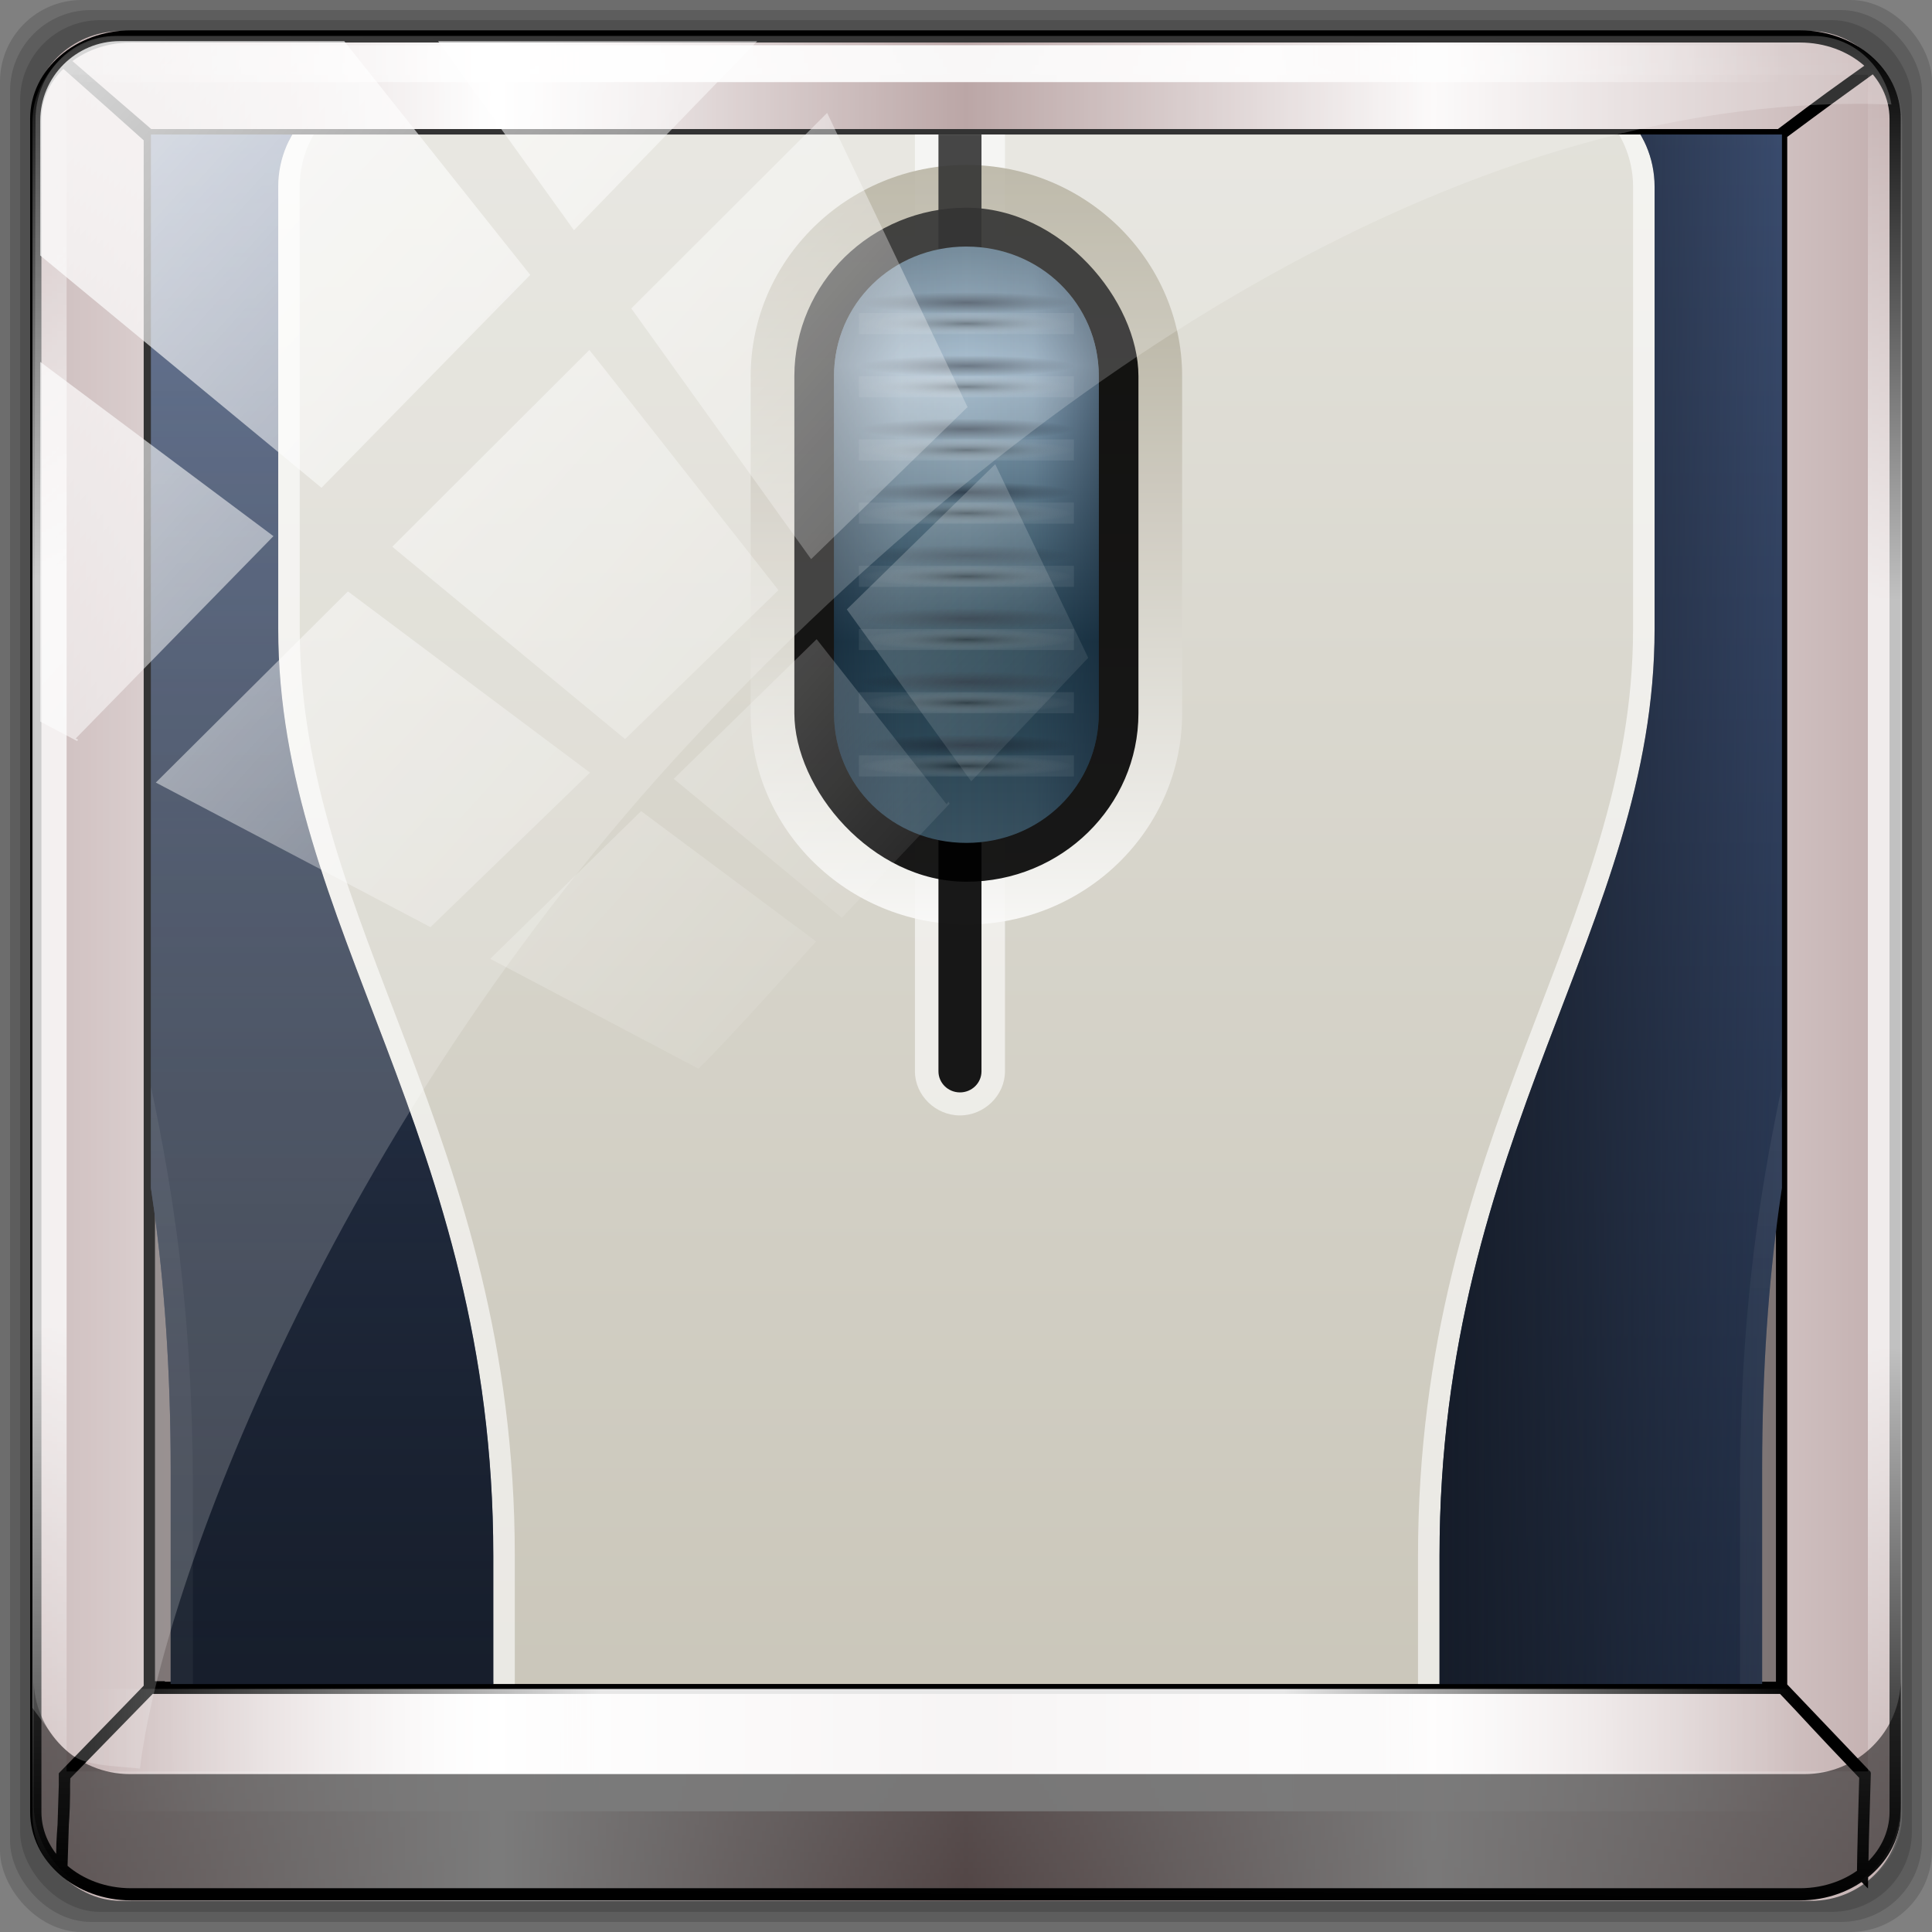 <?xml version="1.0" encoding="UTF-8" standalone="no"?>
<!-- Created with Inkscape (http://www.inkscape.org/) -->

<svg
   xmlns:dc="http://purl.org/dc/elements/1.1/"
   xmlns:cc="http://creativecommons.org/ns#"
   xmlns:rdf="http://www.w3.org/1999/02/22-rdf-syntax-ns#"
   xmlns:svg="http://www.w3.org/2000/svg"
   xmlns="http://www.w3.org/2000/svg"
   xmlns:xlink="http://www.w3.org/1999/xlink"
   xmlns:sodipodi="http://sodipodi.sourceforge.net/DTD/sodipodi-0.dtd"
   xmlns:inkscape="http://www.inkscape.org/namespaces/inkscape"
   width="96"
   height="96"
   id="icona-96"
   version="1.1"
   inkscape:version="0.48.5 r10040"
   sodipodi:docname="Template.svg">
  <rect width="100%" height="100%" fill="#808080" stroke="none"/>
  <title
     id="title5053">template-icona-febbraio-2016</title>
  <defs
     id="defs3393">
    <linearGradient
       id="linearGradient4257-0">
      <stop
         id="stop4273-7"
         offset="0"
         style="stop-color:#0078ac;stop-opacity:1;" />
      <stop
         style="stop-color:#213067;stop-opacity:1;"
         offset="1"
         id="stop4261-7" />
    </linearGradient>
    <linearGradient
       inkscape:collect="always"
       xlink:href="#linearGradient4341-9-4-5-2"
       id="linearGradient4518"
       x1="46.033"
       y1="5.266"
       x2="45.093"
       y2="90.121"
       gradientUnits="userSpaceOnUse" />
    <linearGradient
       id="linearGradient4341-9-4-5-2">
      <stop
         style="stop-color:#ffffff;stop-opacity:0;"
         offset="0"
         id="stop4343-2-5-2-4" />
      <stop
         id="stop3954-0-91"
         offset="0.3"
         style="stop-color:#ffffff;stop-opacity:1;" />
      <stop
         style="stop-color:#ffffff;stop-opacity:1;"
         offset="0.7"
         id="stop3956-8-3" />
      <stop
         style="stop-color:#ffffff;stop-opacity:0;"
         offset="1"
         id="stop4347-6-0-8-7" />
    </linearGradient>
    <linearGradient
       inkscape:collect="always"
       xlink:href="#linearGradient4341-9-4-5-2"
       id="linearGradient4522"
       gradientUnits="userSpaceOnUse"
       x1="6.972"
       y1="49.027"
       x2="83.689"
       y2="48.399"
       gradientTransform="matrix(1,0,0,0.947,0,0.724)" />
    <linearGradient
       id="linearGradient3953">
      <stop
         style="stop-color:#ffffff;stop-opacity:0;"
         offset="0"
         id="stop3955" />
      <stop
         id="stop3957"
         offset="0.3"
         style="stop-color:#ffffff;stop-opacity:1;" />
      <stop
         style="stop-color:#ffffff;stop-opacity:1;"
         offset="0.7"
         id="stop3959" />
      <stop
         style="stop-color:#ffffff;stop-opacity:0;"
         offset="1"
         id="stop3961" />
    </linearGradient>
    <linearGradient
       id="linearGradient4419">
      <stop
         style="stop-color:#000000;stop-opacity:1;"
         offset="0"
         id="stop4421" />
      <stop
         id="stop4443"
         offset="0.25"
         style="stop-color:#535353;stop-opacity:1;" />
      <stop
         id="stop4427"
         offset="0.5"
         style="stop-color:#bcbcbc;stop-opacity:1;" />
      <stop
         style="stop-color:#545454;stop-opacity:1;"
         offset="0.75"
         id="stop4445" />
      <stop
         style="stop-color:#000000;stop-opacity:1;"
         offset="1"
         id="stop4423" />
    </linearGradient>
    <linearGradient
       id="linearGradient4429">
      <stop
         style="stop-color:#2ad934;stop-opacity:1;"
         offset="0"
         id="stop4441" />
      <stop
         style="stop-color:#007506;stop-opacity:1;"
         offset="1"
         id="stop4433" />
    </linearGradient>
    <linearGradient
       id="linearGradient4341-9-4-5-6-0-6">
      <stop
         style="stop-color:#ffffff;stop-opacity:0;"
         offset="0"
         id="stop4343-2-5-1-9-7-2" />
      <stop
         id="stop3954-0-5-8-8"
         offset="0.3"
         style="stop-color:#ffffff;stop-opacity:1;" />
      <stop
         style="stop-color:#ffffff;stop-opacity:1;"
         offset="0.7"
         id="stop3956-9-4-8-6" />
      <stop
         style="stop-color:#ffffff;stop-opacity:0;"
         offset="1"
         id="stop4347-6-0-2-0-2-8" />
    </linearGradient>
    <linearGradient
       id="linearGradient3984">
      <stop
         style="stop-color:#ffffff;stop-opacity:0;"
         offset="0"
         id="stop3986" />
      <stop
         id="stop3988"
         offset="0.3"
         style="stop-color:#ffffff;stop-opacity:1;" />
      <stop
         style="stop-color:#ffffff;stop-opacity:1;"
         offset="0.7"
         id="stop3990" />
      <stop
         style="stop-color:#ffffff;stop-opacity:0;"
         offset="1"
         id="stop3992" />
    </linearGradient>
    <linearGradient
       id="linearGradient4341-9-4-5-2-0">
      <stop
         style="stop-color:#ffffff;stop-opacity:0;"
         offset="0"
         id="stop4343-2-5-2-4-5" />
      <stop
         id="stop3954-0-91-8"
         offset="0.3"
         style="stop-color:#ffffff;stop-opacity:1;" />
      <stop
         style="stop-color:#ffffff;stop-opacity:1;"
         offset="0.7"
         id="stop3956-8-3-8" />
      <stop
         style="stop-color:#ffffff;stop-opacity:0;"
         offset="1"
         id="stop4347-6-0-8-7-1" />
    </linearGradient>
    <linearGradient
       id="linearGradient3362">
      <stop
         offset="0"
         style="stop-color:#4d4d4d;stop-opacity:1"
         id="stop3364" />
      <stop
         offset="1"
         style="stop-color:#ffffff;stop-opacity:1"
         id="stop3366" />
    </linearGradient>
    <linearGradient
       id="linearGradient4005">
      <stop
         style="stop-color:#ffffff;stop-opacity:0;"
         offset="0"
         id="stop4007" />
      <stop
         id="stop4009"
         offset="0.3"
         style="stop-color:#ffffff;stop-opacity:1;" />
      <stop
         style="stop-color:#ffffff;stop-opacity:1;"
         offset="0.7"
         id="stop4011" />
      <stop
         style="stop-color:#ffffff;stop-opacity:0;"
         offset="1"
         id="stop4013" />
    </linearGradient>
    <linearGradient
       id="linearGradient4016">
      <stop
         style="stop-color:#ffffff;stop-opacity:0;"
         offset="0"
         id="stop4018" />
      <stop
         id="stop4020"
         offset="0.3"
         style="stop-color:#ffffff;stop-opacity:1;" />
      <stop
         style="stop-color:#ffffff;stop-opacity:1;"
         offset="0.7"
         id="stop4022" />
      <stop
         style="stop-color:#ffffff;stop-opacity:0;"
         offset="1"
         id="stop4024" />
    </linearGradient>
    <linearGradient
       id="linearGradient4027">
      <stop
         style="stop-color:#ffffff;stop-opacity:0;"
         offset="0"
         id="stop4029" />
      <stop
         id="stop4031"
         offset="0.3"
         style="stop-color:#ffffff;stop-opacity:1;" />
      <stop
         style="stop-color:#ffffff;stop-opacity:1;"
         offset="0.7"
         id="stop4033" />
      <stop
         style="stop-color:#ffffff;stop-opacity:0;"
         offset="1"
         id="stop4035" />
    </linearGradient>
    <linearGradient
       id="linearGradient4506-3-1-7">
      <stop
         style="stop-color:#2e2e2e;stop-opacity:1;"
         offset="0"
         id="stop4524-3-2-7" />
      <stop
         id="stop4526-1-8-1"
         offset="1"
         style="stop-color:#1c1c1c;stop-opacity:1;" />
    </linearGradient>
    <linearGradient
       id="linearGradient4050">
      <stop
         style="stop-color:#686868;stop-opacity:1;"
         offset="0"
         id="stop4068" />
      <stop
         id="stop4070"
         offset="1"
         style="stop-color:#aeaeae;stop-opacity:1;" />
    </linearGradient>
    <linearGradient
       id="linearGradient4073">
      <stop
         style="stop-color:#2e2e2e;stop-opacity:1;"
         offset="0"
         id="stop4091" />
      <stop
         id="stop4093"
         offset="1"
         style="stop-color:#1c1c1c;stop-opacity:1;" />
    </linearGradient>
    <linearGradient
       id="linearGradient4096">
      <stop
         style="stop-color:#2e2e2e;stop-opacity:1;"
         offset="0"
         id="stop4114" />
      <stop
         id="stop4116"
         offset="1"
         style="stop-color:#1c1c1c;stop-opacity:1;" />
    </linearGradient>
    <linearGradient
       id="linearGradient4119">
      <stop
         style="stop-color:#2e2e2e;stop-opacity:1;"
         offset="0"
         id="stop4137" />
      <stop
         id="stop4139"
         offset="1"
         style="stop-color:#1c1c1c;stop-opacity:1;" />
    </linearGradient>
    <linearGradient
       id="linearGradient4142">
      <stop
         style="stop-color:#ffffff;stop-opacity:1;"
         offset="0"
         id="stop4148" />
      <stop
         style="stop-color:#ffffff;stop-opacity:0;"
         offset="1"
         id="stop4150" />
    </linearGradient>
    <linearGradient
       id="linearGradient4153">
      <stop
         style="stop-color:#ffffff;stop-opacity:1;"
         offset="0"
         id="stop4159" />
      <stop
         style="stop-color:#ffffff;stop-opacity:0;"
         offset="1"
         id="stop4161" />
    </linearGradient>
    <linearGradient
       id="linearGradient4164">
      <stop
         style="stop-color:#ffffff;stop-opacity:0;"
         offset="0"
         id="stop4166" />
      <stop
         id="stop4168"
         offset="0.3"
         style="stop-color:#ffffff;stop-opacity:1;" />
      <stop
         style="stop-color:#ffffff;stop-opacity:1;"
         offset="0.7"
         id="stop4170" />
      <stop
         style="stop-color:#ffffff;stop-opacity:0;"
         offset="1"
         id="stop4172" />
    </linearGradient>
    <linearGradient
       id="linearGradient4175">
      <stop
         style="stop-color:#ffffff;stop-opacity:0;"
         offset="0"
         id="stop4177" />
      <stop
         id="stop4179"
         offset="0.3"
         style="stop-color:#ffffff;stop-opacity:1;" />
      <stop
         style="stop-color:#ffffff;stop-opacity:1;"
         offset="0.7"
         id="stop4181" />
      <stop
         style="stop-color:#ffffff;stop-opacity:0;"
         offset="1"
         id="stop4183" />
    </linearGradient>
    <radialGradient
       inkscape:collect="always"
       xlink:href="#linearGradient4050-9"
       id="radialGradient4232-7"
       cx="37.96"
       cy="47.554"
       fx="37.96"
       fy="47.554"
       r="41.912"
       gradientTransform="matrix(0.023,-2.934,1.851,0.015,-42.912,184.215)"
       gradientUnits="userSpaceOnUse" />
    <linearGradient
       id="linearGradient4050-9">
      <stop
         style="stop-color:#686868;stop-opacity:1;"
         offset="0"
         id="stop4068-3" />
      <stop
         id="stop4070-5"
         offset="1"
         style="stop-color:#aeaeae;stop-opacity:1;" />
    </linearGradient>
    <linearGradient
       inkscape:collect="always"
       xlink:href="#linearGradient4213-7"
       id="linearGradient6553"
       gradientUnits="userSpaceOnUse"
       x1="2.771"
       y1="-28.642"
       x2="50.528"
       y2="14.514" />
    <linearGradient
       inkscape:collect="always"
       id="linearGradient4213-7">
      <stop
         style="stop-color:#ffffff;stop-opacity:1;"
         offset="0"
         id="stop4215-6" />
      <stop
         style="stop-color:#ffffff;stop-opacity:0;"
         offset="1"
         id="stop4217-5" />
    </linearGradient>
    <clipPath
       clipPathUnits="userSpaceOnUse"
       id="clipPath4156-4">
      <path
         style="opacity:0.6;fill:#ffffff;fill-opacity:1;stroke:none"
         d="m 27.046,-55.695 -14.214,13.321 0.061,0 15.653,21.771 10.231,-10.546 C 38.562,-32.302 27.468,-54.819 27.046,-55.695 z M 9.647,-39.383 -5.241,-25.321 15.988,-7.806 26.372,-18.383 9.647,-39.383 z m 31.491,12.951 -9.741,9.714 8.945,12.458 7.781,-7.555 -6.984,-14.617 z m -49.84,4.379 -13.754,12.982 26.283,13.846 0.061,-0.062 -0.123,-0.062 L 13.599,-5.401 -8.702,-22.053 z m 38.015,7.401 -9.803,9.775 11.579,9.559 7.628,-7.401 -8.669,-11.009 -0.735,-0.925 z m 20.187,5.674 -7.383,7.216 6.188,8.542 5.82,-6.137 -4.626,-9.621 z m -32.195,6.322 -9.557,9.498 13.662,7.185 7.934,-7.678 -12.039,-9.004 z m 23.312,2.374 -7.107,6.938 8.363,6.907 5.361,-5.674 -0.061,-0.092 -0.092,0.123 -6.464,-8.203 z m -8.73,8.542 -7.505,7.339 10.354,5.458 c 1.397,-1.321 5.675,-6.123 5.851,-6.322 L 31.886,8.26 z"
         id="path4158-0"
         inkscape:connector-curvature="0" />
    </clipPath>
    <linearGradient
       y2="14.514"
       x2="50.528"
       y1="-28.642"
       x1="2.771"
       gradientUnits="userSpaceOnUse"
       id="linearGradient3343"
       xlink:href="#linearGradient4213-7"
       inkscape:collect="always" />
    <linearGradient
       inkscape:collect="always"
       xlink:href="#linearGradient6139-0"
       id="linearGradient7426"
       gradientUnits="userSpaceOnUse"
       gradientTransform="matrix(1.107,0,0,1.107,-63.568,-25.698)"
       x1="6"
       y1="47"
       x2="90"
       y2="47" />
    <linearGradient
       id="linearGradient6139-0">
      <stop
         style="stop-color:#c1adad;stop-opacity:1;"
         offset="0"
         id="stop6141-2" />
      <stop
         id="stop6151-0"
         offset="0.25"
         style="stop-color:#ffffff;stop-opacity:1;" />
      <stop
         id="stop6147-1"
         offset="0.5"
         style="stop-color:#aa9090;stop-opacity:1;" />
      <stop
         style="stop-color:#fbf9f9;stop-opacity:1;"
         offset="0.75"
         id="stop6149-4" />
      <stop
         style="stop-color:#c1adad;stop-opacity:1;"
         offset="1"
         id="stop6143-4" />
    </linearGradient>
    <linearGradient
       inkscape:collect="always"
       xlink:href="#linearGradient6139-0"
       id="linearGradient4216"
       x1="1.567"
       y1="48"
       x2="94.433"
       y2="48"
       gradientUnits="userSpaceOnUse" />
    <linearGradient
       inkscape:collect="always"
       xlink:href="#ae"
       id="linearGradient4424"
       gradientUnits="userSpaceOnUse"
       gradientTransform="matrix(1.047,0,0,1.047,-4.382,-2.308)"
       x1="48"
       y1="90"
       x2="48"
       y2="5.988" />
    <linearGradient
       id="ae"
       y2="5.988"
       gradientUnits="userSpaceOnUse"
       x2="48"
       y1="90"
       x1="48"
       gradientTransform="matrix(1.047,0,0,1.047,-4.382,-2.308)">
      <stop
         stop-color="#c8c4b7"
         offset="0"
         id="stop28" />
      <stop
         stop-color="#e3e2db"
         offset="1"
         id="stop30" />
    </linearGradient>
    <linearGradient
       inkscape:collect="always"
       xlink:href="#z"
       id="linearGradient4426"
       gradientUnits="userSpaceOnUse"
       gradientTransform="matrix(1.047,0,0,1.047,-4.382,-2.308)"
       x1="48"
       y1="8"
       x2="48"
       y2="48" />
    <linearGradient
       id="z"
       y2="48"
       gradientUnits="userSpaceOnUse"
       x2="48"
       y1="8"
       x1="48"
       gradientTransform="matrix(1.047,0,0,1.047,-4.382,-2.308)">
      <stop
         stop-color="#a49e89"
         offset="0"
         id="stop67" />
      <stop
         stop-color="#fff"
         offset="1"
         id="stop69" />
    </linearGradient>
    <linearGradient
       inkscape:collect="always"
       xlink:href="#aa"
       id="linearGradient4428"
       gradientUnits="userSpaceOnUse"
       gradientTransform="matrix(1.047,0,0,1.047,-4.382,-2.308)"
       x1="48"
       y1="14"
       x2="48"
       y2="42" />
    <linearGradient
       id="aa"
       y2="42"
       gradientUnits="userSpaceOnUse"
       x2="48"
       y1="14"
       x1="48"
       gradientTransform="matrix(1.047,0,0,1.047,-4.382,-2.308)">
      <stop
         stop-color="#949494"
         offset="0"
         id="stop58"
         style="stop-color:#567286;stop-opacity:1;" />
      <stop
         stop-color="#aeaeae"
         offset="0.195"
         id="stop60"
         style="stop-color:#96b1c6;stop-opacity:1;" />
      <stop
         stop-color="#828282"
         offset="0.664"
         id="stop62"
         style="stop-color:#203e4d;stop-opacity:1;" />
      <stop
         stop-color="#4d4d4d"
         offset="1"
         id="stop64"
         style="stop-color:#395261;stop-opacity:1;" />
    </linearGradient>
    <linearGradient
       inkscape:collect="always"
       xlink:href="#ab"
       id="linearGradient4430"
       gradientUnits="userSpaceOnUse"
       gradientTransform="matrix(1.047,0,0,1.047,-4.382,-2.308)"
       spreadMethod="reflect"
       x1="41.844"
       y1="28"
       x2="48"
       y2="28" />
    <linearGradient
       id="ab"
       y2="28"
       spreadMethod="reflect"
       gradientUnits="userSpaceOnUse"
       x2="48"
       y1="28"
       x1="41.844"
       gradientTransform="matrix(1.047,0,0,1.047,-4.382,-2.308)">
      <stop
         offset="0"
         id="stop51"
         style="stop-color:#122335;stop-opacity:1;" />
      <stop
         stop-opacity=".163"
         offset="0.5"
         id="stop53"
         style="stop-color:#1c2d42;stop-opacity:0.163;" />
      <stop
         stop-opacity="0"
         offset="1"
         id="stop55"
         style="stop-color:#18232f;stop-opacity:0;" />
    </linearGradient>
    <radialGradient
       inkscape:collect="always"
       xlink:href="#b"
       id="radialGradient4432"
       gradientUnits="userSpaceOnUse"
       gradientTransform="matrix(1.047,0,0,0.105,-4.382,35.946)"
       cx="48"
       cy="19.5"
       r="5" />
    <linearGradient
       id="b"
       stop-color="#fff">
      <stop
         offset="0"
         id="stop12" />
      <stop
         stop-opacity="0"
         offset="1"
         id="stop14"
         style="stop-color:#ffffff;stop-opacity:0.172;" />
    </linearGradient>
    <radialGradient
       inkscape:collect="always"
       xlink:href="#b"
       id="radialGradient4434"
       gradientUnits="userSpaceOnUse"
       gradientTransform="matrix(1.047,0,0,0.105,-4.382,32.806)"
       cx="48"
       cy="19.5"
       r="5" />
    <linearGradient
       id="linearGradient4510"
       stop-color="#fff">
      <stop
         offset="0"
         id="stop4512" />
      <stop
         stop-opacity="0"
         offset="1"
         id="stop4514"
         style="stop-color:#ffffff;stop-opacity:0.172;" />
    </linearGradient>
    <radialGradient
       inkscape:collect="always"
       xlink:href="#b"
       id="radialGradient4436"
       gradientUnits="userSpaceOnUse"
       gradientTransform="matrix(1.047,0,0,0.105,-4.382,29.666)"
       cx="48"
       cy="19.5"
       r="5" />
    <linearGradient
       id="linearGradient4517"
       stop-color="#fff">
      <stop
         offset="0"
         id="stop4519" />
      <stop
         stop-opacity="0"
         offset="1"
         id="stop4521"
         style="stop-color:#ffffff;stop-opacity:0.172;" />
    </linearGradient>
    <radialGradient
       inkscape:collect="always"
       xlink:href="#b"
       id="radialGradient4438"
       gradientUnits="userSpaceOnUse"
       gradientTransform="matrix(1.047,0,0,0.105,-4.382,26.526)"
       cx="48"
       cy="19.5"
       r="5" />
    <linearGradient
       id="linearGradient4524"
       stop-color="#fff">
      <stop
         offset="0"
         id="stop4526" />
      <stop
         stop-opacity="0"
         offset="1"
         id="stop4528"
         style="stop-color:#ffffff;stop-opacity:0.172;" />
    </linearGradient>
    <radialGradient
       inkscape:collect="always"
       xlink:href="#b"
       id="radialGradient4440"
       gradientUnits="userSpaceOnUse"
       gradientTransform="matrix(1.047,0,0,0.105,-4.382,23.387)"
       cx="48"
       cy="19.5"
       r="5" />
    <linearGradient
       id="linearGradient4531"
       stop-color="#fff">
      <stop
         offset="0"
         id="stop4533" />
      <stop
         stop-opacity="0"
         offset="1"
         id="stop4535"
         style="stop-color:#ffffff;stop-opacity:0.172;" />
    </linearGradient>
    <radialGradient
       inkscape:collect="always"
       xlink:href="#b"
       id="radialGradient4442"
       gradientUnits="userSpaceOnUse"
       gradientTransform="matrix(1.047,0,0,0.105,-4.382,20.247)"
       cx="48"
       cy="19.5"
       r="5" />
    <linearGradient
       id="linearGradient4538"
       stop-color="#fff">
      <stop
         offset="0"
         id="stop4540" />
      <stop
         stop-opacity="0"
         offset="1"
         id="stop4542"
         style="stop-color:#ffffff;stop-opacity:0.172;" />
    </linearGradient>
    <radialGradient
       inkscape:collect="always"
       xlink:href="#b"
       id="radialGradient4444"
       gradientUnits="userSpaceOnUse"
       gradientTransform="matrix(1.047,0,0,0.105,-4.382,17.107)"
       cx="48"
       cy="19.5"
       r="5" />
    <linearGradient
       id="linearGradient4545"
       stop-color="#fff">
      <stop
         offset="0"
         id="stop4547" />
      <stop
         stop-opacity="0"
         offset="1"
         id="stop4549"
         style="stop-color:#ffffff;stop-opacity:0.172;" />
    </linearGradient>
    <radialGradient
       inkscape:collect="always"
       xlink:href="#b"
       id="radialGradient4446"
       gradientUnits="userSpaceOnUse"
       gradientTransform="matrix(1.047,0,0,0.105,-4.382,13.967)"
       cx="48"
       cy="19.5"
       r="5" />
    <linearGradient
       id="linearGradient4552"
       stop-color="#fff">
      <stop
         offset="0"
         id="stop4554" />
      <stop
         stop-opacity="0"
         offset="1"
         id="stop4556"
         style="stop-color:#ffffff;stop-opacity:0.172;" />
    </linearGradient>
    <radialGradient
       inkscape:collect="always"
       xlink:href="#a"
       id="radialGradient4448"
       gradientUnits="userSpaceOnUse"
       gradientTransform="matrix(1.047,0,0,0.105,-4.382,33.016)"
       cx="48"
       cy="37.5"
       r="5" />
    <linearGradient
       id="a">
      <stop
         offset="0"
         id="stop7"
         style="stop-color:#151c29;stop-opacity:1;" />
      <stop
         stop-opacity="0"
         offset="1"
         id="stop9"
         style="stop-color:#1c2028;stop-opacity:0;" />
    </linearGradient>
    <radialGradient
       inkscape:collect="always"
       xlink:href="#a"
       id="radialGradient4450"
       gradientUnits="userSpaceOnUse"
       gradientTransform="matrix(1.047,0,0,0.105,-4.382,29.876)"
       cx="48"
       cy="37.5"
       r="5" />
    <linearGradient
       id="linearGradient4563">
      <stop
         offset="0"
         id="stop4565"
         style="stop-color:#151c29;stop-opacity:1;" />
      <stop
         stop-opacity="0"
         offset="1"
         id="stop4567"
         style="stop-color:#1c2028;stop-opacity:0;" />
    </linearGradient>
    <radialGradient
       inkscape:collect="always"
       xlink:href="#a"
       id="radialGradient4452"
       gradientUnits="userSpaceOnUse"
       gradientTransform="matrix(1.047,0,0,0.105,-4.382,26.736)"
       cx="48"
       cy="37.5"
       r="5" />
    <linearGradient
       id="linearGradient4570">
      <stop
         offset="0"
         id="stop4572"
         style="stop-color:#151c29;stop-opacity:1;" />
      <stop
         stop-opacity="0"
         offset="1"
         id="stop4574"
         style="stop-color:#1c2028;stop-opacity:0;" />
    </linearGradient>
    <radialGradient
       inkscape:collect="always"
       xlink:href="#a"
       id="radialGradient4454"
       gradientUnits="userSpaceOnUse"
       gradientTransform="matrix(1.047,0,0,0.105,-4.382,23.596)"
       cx="48"
       cy="37.5"
       r="5" />
    <linearGradient
       id="linearGradient4577">
      <stop
         offset="0"
         id="stop4579"
         style="stop-color:#151c29;stop-opacity:1;" />
      <stop
         stop-opacity="0"
         offset="1"
         id="stop4581"
         style="stop-color:#1c2028;stop-opacity:0;" />
    </linearGradient>
    <radialGradient
       inkscape:collect="always"
       xlink:href="#a"
       id="radialGradient4456"
       gradientUnits="userSpaceOnUse"
       gradientTransform="matrix(1.047,0,0,0.105,-4.382,20.456)"
       cx="48"
       cy="37.5"
       r="5" />
    <linearGradient
       id="linearGradient4584">
      <stop
         offset="0"
         id="stop4586"
         style="stop-color:#151c29;stop-opacity:1;" />
      <stop
         stop-opacity="0"
         offset="1"
         id="stop4588"
         style="stop-color:#1c2028;stop-opacity:0;" />
    </linearGradient>
    <radialGradient
       inkscape:collect="always"
       xlink:href="#a"
       id="radialGradient4458"
       gradientUnits="userSpaceOnUse"
       gradientTransform="matrix(1.047,0,0,0.105,-4.382,17.316)"
       cx="48"
       cy="37.5"
       r="5" />
    <linearGradient
       id="linearGradient4591">
      <stop
         offset="0"
         id="stop4593"
         style="stop-color:#151c29;stop-opacity:1;" />
      <stop
         stop-opacity="0"
         offset="1"
         id="stop4595"
         style="stop-color:#1c2028;stop-opacity:0;" />
    </linearGradient>
    <radialGradient
       inkscape:collect="always"
       xlink:href="#a"
       id="radialGradient4460"
       gradientUnits="userSpaceOnUse"
       gradientTransform="matrix(1.047,0,0,0.105,-4.382,14.176)"
       cx="48"
       cy="37.5"
       r="5" />
    <linearGradient
       id="linearGradient4598">
      <stop
         offset="0"
         id="stop4600"
         style="stop-color:#151c29;stop-opacity:1;" />
      <stop
         stop-opacity="0"
         offset="1"
         id="stop4602"
         style="stop-color:#1c2028;stop-opacity:0;" />
    </linearGradient>
    <radialGradient
       inkscape:collect="always"
       xlink:href="#a"
       id="radialGradient4462"
       gradientUnits="userSpaceOnUse"
       gradientTransform="matrix(1.047,0,0,0.105,-4.382,11.036)"
       cx="48"
       cy="37.5"
       r="5" />
    <linearGradient
       id="linearGradient4605">
      <stop
         offset="0"
         id="stop4607"
         style="stop-color:#151c29;stop-opacity:1;" />
      <stop
         stop-opacity="0"
         offset="1"
         id="stop4609"
         style="stop-color:#1c2028;stop-opacity:0;" />
    </linearGradient>
    <linearGradient
       inkscape:collect="always"
       xlink:href="#e"
       id="linearGradient4464"
       gradientUnits="userSpaceOnUse"
       gradientTransform="matrix(1.047,0,0,1.047,-4.382,-2.308)"
       x1="16"
       y1="88"
       x2="16"
       y2="8" />
    <linearGradient
       id="e">
      <stop
         stop-color="#333"
         offset="0"
         id="stop17"
         style="stop-color:#1f2d47;stop-opacity:1;" />
      <stop
         stop-color="#595959"
         offset="1"
         id="stop19"
         style="stop-color:#41567e;stop-opacity:1;" />
    </linearGradient>
    <linearGradient
       inkscape:collect="always"
       xlink:href="#e"
       id="linearGradient4466"
       gradientUnits="userSpaceOnUse"
       gradientTransform="matrix(-1.047,0,0,1.047,96.095,-2.308)"
       x1="16"
       y1="88"
       x2="16"
       y2="8" />
    <linearGradient
       id="linearGradient4616">
      <stop
         stop-color="#333"
         offset="0"
         id="stop4618"
         style="stop-color:#1f2d47;stop-opacity:1;" />
      <stop
         stop-color="#595959"
         offset="1"
         id="stop4620"
         style="stop-color:#41567e;stop-opacity:1;" />
    </linearGradient>
    <linearGradient
       inkscape:collect="always"
       xlink:href="#b"
       id="linearGradient4468"
       gradientUnits="userSpaceOnUse"
       gradientTransform="matrix(1.047,0,0,1.047,-4.382,-2.308)"
       x1="40"
       y1="8"
       x2="40"
       y2="64" />
    <linearGradient
       id="linearGradient4623"
       stop-color="#fff">
      <stop
         offset="0"
         id="stop4625" />
      <stop
         stop-opacity="0"
         offset="1"
         id="stop4627"
         style="stop-color:#ffffff;stop-opacity:0.172;" />
    </linearGradient>
    <linearGradient
       inkscape:collect="always"
       xlink:href="#a"
       id="linearGradient4470"
       gradientUnits="userSpaceOnUse"
       x1="68.882"
       y1="47.93"
       x2="89.815"
       y2="47.93" />
    <linearGradient
       id="linearGradient4630">
      <stop
         offset="0"
         id="stop4632"
         style="stop-color:#151c29;stop-opacity:1;" />
      <stop
         stop-opacity="0"
         offset="1"
         id="stop4634"
         style="stop-color:#1c2028;stop-opacity:0;" />
    </linearGradient>
    <linearGradient
       inkscape:collect="always"
       xlink:href="#a"
       id="linearGradient4472"
       gradientUnits="userSpaceOnUse"
       gradientTransform="matrix(1.047,0,0,1.047,-4.382,-2.308)"
       x1="16"
       y1="88"
       x2="16"
       y2="8" />
    <linearGradient
       id="linearGradient4637">
      <stop
         offset="0"
         id="stop4639"
         style="stop-color:#151c29;stop-opacity:1;" />
      <stop
         stop-opacity="0"
         offset="1"
         id="stop4641"
         style="stop-color:#1c2028;stop-opacity:0;" />
    </linearGradient>
    <linearGradient
       inkscape:collect="always"
       xlink:href="#b"
       id="linearGradient4474"
       gradientUnits="userSpaceOnUse"
       gradientTransform="matrix(1.047,0,0,1.047,-4.382,-2.308)"
       x1="40"
       y1="8"
       x2="40"
       y2="64" />
    <linearGradient
       id="linearGradient4644"
       stop-color="#fff">
      <stop
         offset="0"
         id="stop4646" />
      <stop
         stop-opacity="0"
         offset="1"
         id="stop4648"
         style="stop-color:#ffffff;stop-opacity:0.172;" />
    </linearGradient>
    <linearGradient
       y2="64"
       x2="40"
       y1="8"
       x1="40"
       gradientTransform="matrix(1.047,0,0,1.047,-4.382,-2.308)"
       gradientUnits="userSpaceOnUse"
       id="linearGradient4682"
       xlink:href="#b"
       inkscape:collect="always" />
    <clipPath
       clipPathUnits="userSpaceOnUse"
       id="clipPath3661">
      <rect
         y="6.615"
         x="6.169"
         height="76.991"
         width="79.376"
         id="rect3663"
         style="opacity:0.8;fill:#000000;fill-opacity:1;stroke:none" />
    </clipPath>
  </defs>
  <sodipodi:namedview
     id="base"
     pagecolor="#ffffff"
     bordercolor="#666666"
     borderopacity="1.0"
     inkscape:pageopacity="0.0"
     inkscape:pageshadow="2"
     inkscape:zoom="3.8739083"
     inkscape:cx="57.580741"
     inkscape:cy="73.432382"
     inkscape:current-layer="layer5"
     showgrid="true"
     inkscape:grid-bbox="true"
     inkscape:document-units="px"
     inkscape:window-width="1280"
     inkscape:window-height="966"
     inkscape:window-x="0"
     inkscape:window-y="0"
     inkscape:window-maximized="1"
     inkscape:snap-global="true"
     inkscape:snap-grids="false"
     inkscape:snap-to-guides="false"
     showguides="true"
     inkscape:guide-bbox="true">
    <sodipodi:guide
       orientation="0,1"
       position="74.776,89.454"
       id="guide4313" />
    <sodipodi:guide
       orientation="1,0"
       position="88.761,69.652"
       id="guide4315" />
    <sodipodi:guide
       orientation="0,1"
       position="113.271,12.047"
       id="guide4319" />
    <sodipodi:guide
       orientation="1,0"
       position="1.8,80.107"
       id="guide4346" />
  </sodipodi:namedview>
  <g
     inkscape:groupmode="layer"
     id="layer2"
     inkscape:label="ombre-base"
     sodipodi:insensitive="true">
    <rect
       ry="4.063"
       rx="4.063"
       y="0"
       x="0"
       height="96"
       width="96"
       id="rect4266"
       style="opacity:0.15;fill:#000000;fill-opacity:1;stroke:none" />
    <rect
       style="opacity:0.15;fill:#000000;fill-opacity:1;stroke:none"
       id="rect4240"
       width="95"
       height="95"
       x="0.5"
       y="0.5"
       rx="4.021"
       ry="4.021" />
    <rect
       ry="3.979"
       rx="3.979"
       y="1"
       x="1"
       height="94"
       width="94"
       id="rect4264"
       style="opacity:0.15;fill:#000000;fill-opacity:1;stroke:none" />
  </g>
  <g
     inkscape:groupmode="layer"
     id="layer4"
     inkscape:label="colore-globale"
     sodipodi:insensitive="true">
    <rect
       style="fill:url(#linearGradient4216);fill-opacity:1;stroke:none;display:inline"
       id="rect4476"
       width="92.867"
       height="92.903"
       x="1.567"
       y="1.548"
       rx="4.431"
       ry="4.381" />
  </g>
  <g
     id="layer1"
     inkscape:label="struttura"
     inkscape:groupmode="layer"
     transform="translate(0,48)"
     style="display:inline"
     sodipodi:insensitive="true">
    <g
       transform="matrix(1.108,0,0,1.095,-3.711,-52.373)"
       id="g3540">
      <g
         transform="matrix(1.005,0,0,1.005,-0.091,-0.473)"
         id="g4426">
        <g
           transform="matrix(1,0,0,0.998,-18.812,8.908)"
           id="g4403">
          <g
             id="g3430"
             transform="matrix(-0.935,0,0,0.507,164.917,-44.869)">
            <g
               id="g3446"
               transform="matrix(-0.636,0.042,-0.025,-1.052,92.672,115.534)" />
          </g>
          <g
             transform="matrix(0.552,0,0,0.604,38.001,36.338)"
             id="g4362" />
          <g
             transform="matrix(1.002,0,0,0.507,-77.167,-44.966)"
             id="g4370">
            <g
               transform="matrix(-0.636,0.042,-0.025,-1.052,92.672,115.534)"
               id="g4372" />
          </g>
          <g
             id="g4395"
             transform="matrix(-0.55,0,0,0.601,73.749,27.649)">
            <path
               sodipodi:nodetypes="cccccccccccccccccccccccsssssssss"
               inkscape:connector-curvature="0"
               d="m 81.416,73.572 7.016,6.674 c -0.042,3.968 0.268,3.842 0.21,6.856 l -0.233,-6.886 -6.851,-6.554 c 0.063,0.024 -0.141,-0.09 -0.141,-0.09 z m 0.129,-116.847 -132.429,0 0,116.887 132.429,0 z m -0.007,0.182 c -0.066,-0.193 0.134,0.166 -0.13,-0.065 l 6.967,-5.577 c -3.857,3.163 -3.79,3.115 -6.836,5.642 z M -57.452,87.684 c -0.049,-2.679 -0.075,-3.505 -0.194,-7.549 l 6.717,-6.539 c -2.139,2.072 -2.545,2.57 -6.731,6.617 0.147,4.795 0.163,4.762 0.208,7.471 z m 6.627,-131.023 c -3.899,-2.687 -3.781,-2.596 -7.539,-5.12 3.566,2.367 3.495,2.295 7.539,5.12 z m 133.851,-7.365 -135.392,0 c -4.284,0 -7.733,2.769 -7.733,6.207 l 0,127.447 c 0,3.439 3.449,6.207 7.733,6.207 l 135.392,0 c 4.284,0 7.733,-2.769 7.733,-6.207 l 0,-127.447 c 0,-3.439 -3.449,-6.207 -7.733,-6.207 z"
               style="font-size:medium;font-style:normal;font-variant:normal;font-weight:normal;font-stretch:normal;text-indent:0;text-align:start;text-decoration:none;line-height:normal;letter-spacing:normal;word-spacing:normal;text-transform:none;direction:ltr;block-progression:tb;writing-mode:lr-tb;text-anchor:start;baseline-shift:baseline;color:#000000;fill:none;stroke:#000000;stroke-width:0.916;stroke-miterlimit:4;stroke-opacity:1;stroke-dasharray:none;marker:none;visibility:visible;display:inline;overflow:visible;enable-background:accumulate;font-family:Sans;-inkscape-font-specification:Sans"
               id="path4397" />
          </g>
        </g>
      </g>
      <path
         inkscape:connector-curvature="0"
         id="rect4474"
         d="m 8.858,5.617 c -2.242,0 -4.055,1.763 -4.055,3.927 l 0,76.769 c 0,2.164 1.813,3.927 4.055,3.927 l 75.736,0 c 2.242,0 4.055,-1.763 4.055,-3.927 l 0,-76.769 c 0,-2.164 -1.813,-3.927 -4.055,-3.927 l -75.736,0 z m -2.521,1.77 80.778,0 0,76.99 -80.778,0 0,-76.99 z"
         style="opacity:0.756;fill:url(#linearGradient4518);fill-opacity:1;stroke:none" />
      <path
         style="opacity:0.904;fill:url(#linearGradient4522);fill-opacity:1;stroke:none"
         d="m 8.858,6.044 c -2.242,0 -4.055,1.67 -4.055,3.719 l 0,72.706 c 0,2.049 1.813,3.719 4.055,3.719 l 75.736,0 c 2.242,0 4.055,-1.67 4.055,-3.719 l 0,-72.706 c 0,-2.049 -1.813,-3.719 -4.055,-3.719 l -75.736,0 z m -2.521,1.676 80.778,0 0,72.915 -80.778,0 0,-72.915 z"
         id="path4520"
         inkscape:connector-curvature="0" />
      <path
         inkscape:connector-curvature="0"
         id="rect4466"
         d="m 4.857,80.163 0,5.641 c 0,2.402 1.925,4.337 4.329,4.337 l 75.078,0 c 2.404,0 4.329,-1.935 4.329,-4.337 l 0,-5.641 c 0,2.402 -1.925,4.337 -4.329,4.337 l -75.078,0 c -2.404,0 -4.329,-1.935 -4.329,-4.337 z"
         style="fill:#000000;fill-opacity:0.519;stroke:none" />
    </g>
  </g>
  <g
     inkscape:groupmode="layer"
     id="layer5"
     inkscape:label="colore-interno/centro-icona">
    <rect
       style="fill:#000000;fill-opacity:1;stroke:none;opacity:0.4"
       id="rect4311"
       width="81.007"
       height="76.991"
       x="7.497"
       y="6.685" />
    <g
       id="g4187"
       transform="matrix(1.021,0,0,1,1.201,0.07)"
       clip-path="url(#clipPath3661)">
      <path
         inkscape:connector-curvature="0"
         style="fill:url(#linearGradient4424)"
         id="path88"
         d="m 17.597,3.972 c -2.89,0 -5.233,2.343 -5.233,5.233 V 31.184 c 0,14.765 10.466,25.119 10.466,46.052 v 14.653 h 46.052 v -14.653 c 0,-20.933 10.466,-31.287 10.466,-46.052 V 9.205 c 0,-2.89 -2.343,-5.233 -5.233,-5.233 H 17.597 z m 65.938,0 c 0.217,0 0.443,0.011 0.654,0.033 0.501,0.051 0.981,0.166 1.439,0.327 V 3.972 h -2.093 z" />
      <path
         style="opacity:0.6;fill:#ffffff"
         inkscape:connector-curvature="0"
         id="path90"
         d="M 43.351,3.972 V 53.131 c 8.3e-5,0.012 0,0.039 0,0.033 0,1.19 1.002,2.191 2.191,2.191 1.19,0 2.191,-1.002 2.191,-2.191 0,0.006 -8.3e-5,-0.021 0,-0.033 8.2e-5,-0.012 9.03e-4,-0.004 0,-0.033 V 3.971 h -4.383 z" />
      <path
         inkscape:connector-curvature="0"
         style="opacity:0.9;fill:url(#linearGradient4426)"
         id="path92"
         d="m 45.856,8.125 c -5.788,0 -10.499,4.711 -10.499,10.499 v 16.746 c 0,5.788 4.711,10.499 10.499,10.499 5.788,0 10.499,-4.711 10.499,-10.499 V 18.624 c 0,-5.788 -4.711,-10.499 -10.499,-10.499 z" />
      <path
         style="opacity:0.9"
         inkscape:connector-curvature="0"
         id="path94"
         d="M 44.496,3.972 V 53.131 c -3.58e-4,0.011 0,0.021 0,0.033 0,0.578 0.469,1.047 1.047,1.047 0.578,0 1.047,-0.469 1.047,-1.047 0,-0.011 3.58e-4,-0.021 0,-0.033 V 3.972 h -2.093 z" />
      <rect
         style="opacity:0.9"
         id="rect96"
         x="37.483"
         y="10.251"
         width="16.746"
         height="33.492"
         ry="8.373"
         rx="8.373" />
      <path
         inkscape:connector-curvature="0"
         style="opacity:0.99;fill:url(#linearGradient4428)"
         id="path98"
         d="m 45.856,12.181 c -3.6,0 -6.443,2.844 -6.443,6.443 v 16.746 c 0,3.6 2.844,6.443 6.443,6.443 3.6,0 6.443,-2.844 6.443,-6.443 V 18.625 c 0,-3.599 -2.844,-6.443 -6.443,-6.443 z" />
      <path
         inkscape:connector-curvature="0"
         style="opacity:0.5;fill:url(#linearGradient4430)"
         id="path100"
         d="m 45.856,12.181 c -3.6,0 -6.443,2.844 -6.443,6.443 v 16.746 c 0,3.6 2.844,6.443 6.443,6.443 3.6,0 6.443,-2.844 6.443,-6.443 V 18.625 c 0,-3.599 -2.844,-6.443 -6.443,-6.443 z" />
      <rect
         style="opacity:0.4;fill:url(#radialGradient4432)"
         id="rect102"
         x="40.623"
         y="37.464"
         width="10.466"
         height="1.047" />
      <rect
         style="opacity:0.4;fill:url(#radialGradient4434)"
         id="rect104"
         x="40.623"
         y="34.324"
         width="10.466"
         height="1.047" />
      <rect
         style="opacity:0.4;fill:url(#radialGradient4436)"
         id="rect106"
         x="40.623"
         y="31.184"
         width="10.466"
         height="1.047" />
      <rect
         style="opacity:0.4;fill:url(#radialGradient4438)"
         id="rect108"
         x="40.623"
         y="28.044"
         width="10.466"
         height="1.047" />
      <rect
         style="opacity:0.4;fill:url(#radialGradient4440)"
         id="rect110"
         x="40.623"
         y="24.904"
         width="10.466"
         height="1.047" />
      <rect
         style="opacity:0.4;fill:url(#radialGradient4442)"
         id="rect112"
         x="40.623"
         y="21.764"
         width="10.466"
         height="1.047" />
      <rect
         style="opacity:0.4;fill:url(#radialGradient4444)"
         id="rect114"
         x="40.623"
         y="18.624"
         width="10.466"
         height="1.047" />
      <rect
         style="opacity:0.4;fill:url(#radialGradient4446)"
         id="rect116"
         x="40.623"
         y="15.485"
         width="10.466"
         height="1.047" />
      <rect
         style="opacity:0.6;fill:url(#radialGradient4448)"
         id="rect118"
         x="40.623"
         y="36.417"
         width="10.466"
         height="1.047" />
      <rect
         style="opacity:0.6;fill:url(#radialGradient4450)"
         id="rect120"
         x="40.623"
         y="33.277"
         width="10.466"
         height="1.047" />
      <rect
         style="opacity:0.6;fill:url(#radialGradient4452)"
         id="rect122"
         x="40.623"
         y="30.137"
         width="10.466"
         height="1.047" />
      <rect
         style="opacity:0.4;fill:url(#radialGradient4454)"
         id="rect124"
         x="40.623"
         y="26.997"
         width="10.466"
         height="1.047" />
      <rect
         style="opacity:0.6;fill:url(#radialGradient4456)"
         id="rect126"
         x="40.623"
         y="23.858"
         width="10.466"
         height="1.047" />
      <rect
         style="opacity:0.6;fill:url(#radialGradient4458)"
         id="rect128"
         x="40.623"
         y="20.718"
         width="10.466"
         height="1.047" />
      <rect
         style="opacity:0.6;fill:url(#radialGradient4460)"
         id="rect130"
         x="40.623"
         y="17.578"
         width="10.466"
         height="1.047" />
      <rect
         style="opacity:0.6;fill:url(#radialGradient4462)"
         id="rect132"
         x="40.623"
         y="14.438"
         width="10.466"
         height="1.047" />
      <path
         inkscape:connector-curvature="0"
         style="fill:url(#linearGradient4464)"
         id="path134"
         d="m 8.178,3.972 c -3.479,0 -6.28,2.801 -6.28,6.28 v 20.933 c 0,15.888 5.233,21.089 5.233,41.865 v 12.56 c 0,3.468 2.812,6.28 6.28,6.28 h 9.42 v -14.653 c 0,-20.933 -10.466,-31.287 -10.466,-46.052 V 9.205 c 0,-2.89 2.343,-5.233 5.233,-5.233 H 8.178 z" />
      <path
         inkscape:connector-curvature="0"
         style="fill:url(#linearGradient4466)"
         id="path136"
         d="m 74.115,3.972 c 2.89,0 5.233,2.343 5.233,5.233 V 31.184 c 0,14.765 -10.466,25.119 -10.466,46.052 v 14.653 h 9.42 c 3.468,0 6.28,-2.812 6.28,-6.28 V 73.049 c 0,-20.777 5.233,-25.977 5.233,-41.865 V 10.251 c 0,-3.262 -2.451,-5.927 -5.626,-6.247 -0.211,-0.021 -0.436,-0.033 -0.654,-0.033 h -9.42 z" />
      <path
         style="opacity:0.6;fill:#ffffff"
         inkscape:connector-curvature="0"
         id="path138"
         d="m 17.597,3.972 c -2.89,0 -5.233,2.343 -5.233,5.233 V 31.184 c 0,14.765 10.466,25.119 10.466,46.052 v 14.653 h 1.047 v -14.653 c 0,-20.933 -10.466,-31.287 -10.466,-46.052 V 9.205 c 0,-2.89 2.343,-5.233 5.233,-5.233 h -1.047 z" />
      <path
         style="opacity:0.6;fill:#ffffff"
         inkscape:connector-curvature="0"
         id="path140"
         d="m 74.115,3.972 c 2.89,0 5.233,2.343 5.233,5.233 V 31.184 c 0,14.765 -10.466,25.119 -10.466,46.052 v 14.653 h -1.047 v -14.653 c 0,-20.933 10.466,-31.287 10.466,-46.052 V 9.205 c 0,-2.89 -2.343,-5.233 -5.233,-5.233 h 1.047 z" />
      <path
         inkscape:connector-curvature="0"
         style="opacity:0.5;fill:url(#linearGradient4468)"
         id="path142"
         d="m 18.644,3.972 c -1.881,0 -3.561,0.823 -4.71,2.126 H 77.779 C 76.629,4.795 74.951,3.972 73.069,3.972 H 18.644 z M 17.99,91.856 c 0.211,0.021 0.436,0.032 0.654,0.032 h 54.425 c 0.217,0 0.443,-0.011 0.654,-0.033 H 17.99 z" />
      <path
         d="m 74.115,3.972 c 2.89,0 5.233,2.343 5.233,5.233 V 31.184 c 0,14.765 -10.466,25.119 -10.466,46.052 v 14.653 h 9.42 c 3.468,0 6.28,-2.812 6.28,-6.28 V 73.049 c 0,-20.777 5.233,-25.977 5.233,-41.865 V 10.251 c 0,-3.262 -2.451,-5.927 -5.626,-6.247 -0.211,-0.021 -0.436,-0.033 -0.654,-0.033 h -9.42 z"
         id="path4175"
         style="fill:url(#linearGradient4470);fill-opacity:1"
         inkscape:connector-curvature="0" />
      <path
         d="m 8.178,3.972 c -3.479,0 -6.28,2.801 -6.28,6.28 v 20.933 c 0,15.888 5.233,21.089 5.233,41.865 v 12.56 c 0,3.468 2.812,6.28 6.28,6.28 h 9.42 v -14.653 c 0,-20.933 -10.466,-31.287 -10.466,-46.052 V 9.205 c 0,-2.89 2.343,-5.233 5.233,-5.233 H 8.178 z"
         id="path4183"
         style="fill:url(#linearGradient4472);fill-opacity:1"
         inkscape:connector-curvature="0" />
      <path
         inkscape:connector-curvature="0"
         style="opacity:0.25;fill:url(#linearGradient4682)"
         id="path144"
         d="m 8.178,3.972 c -3.479,0 -6.28,2.801 -6.28,6.28 v 20.933 c 0,15.888 5.233,21.089 5.233,41.865 v 12.56 c 0,3.468 2.812,6.28 6.28,6.28 h 9.42 v -0.033 h -9.42 c -2.892,0 -5.2,-2.309 -5.2,-5.2 V 74.096 c 0,-10.478 -1.338,-17.095 -2.649,-22.993 C 4.25,45.204 2.977,40.057 2.977,32.231 V 11.298 c 0,-2.906 2.294,-5.2 5.2,-5.2 H 13.411 C 14.366,4.821 15.881,3.972 17.598,3.972 H 8.178 z m 65.938,0 c 1.716,0 3.232,0.85 4.187,2.126 h 5.233 c 2.906,0 5.2,2.294 5.2,5.2 v 20.933 c 0,7.827 -1.272,12.973 -2.584,18.872 -1.311,5.899 -2.649,12.516 -2.649,22.993 v 12.56 c 0,2.892 -2.309,5.2 -5.2,5.2 h -9.42 v 0.033 h 9.42 c 0.65,0 1.274,-0.111 1.864,-0.294 2.557,-0.795 4.416,-3.168 4.416,-5.986 V 73.049 c 0,-20.777 5.233,-25.977 5.233,-41.865 V 10.251 c 0,-0.226 -0.01,-0.434 -0.033,-0.654 -0.018,-0.177 -0.033,-0.351 -0.065,-0.523 -0.006,-0.032 -0.026,-0.066 -0.032,-0.098 C 89.65,8.806 89.602,8.65 89.554,8.484 89.545,8.452 89.531,8.42 89.522,8.387 89.474,8.236 89.448,8.075 89.391,7.929 89.373,7.883 89.344,7.843 89.325,7.798 89.27,7.668 89.224,7.531 89.161,7.406 89.133,7.349 89.093,7.298 89.063,7.242 89.001,7.127 88.936,7.026 88.867,6.915 88.83,6.855 88.775,6.81 88.737,6.751 88.715,6.719 88.694,6.685 88.671,6.653 88.576,6.518 88.481,6.388 88.376,6.261 88.313,6.183 88.248,6.106 88.181,6.032 88,5.833 87.796,5.65 87.592,5.476 87.568,5.456 87.55,5.43 87.526,5.41 87.371,5.283 87.202,5.163 87.036,5.051 c -0.054,-0.036 -0.109,-0.063 -0.163,-0.098 -0.115,-0.072 -0.208,-0.164 -0.328,-0.229 -0.042,-0.023 -0.088,-0.043 -0.131,-0.066 -0.138,-0.071 -0.28,-0.136 -0.425,-0.196 -0.031,-0.013 -0.067,-0.02 -0.098,-0.033 -0.156,-0.062 -0.329,-0.114 -0.491,-0.164 -0.023,-0.007 -0.042,-0.026 -0.065,-0.033 -0.176,-0.052 -0.342,-0.094 -0.523,-0.131 -0.01,-0.002 -0.022,0.002 -0.032,0 -0.193,-0.038 -0.39,-0.078 -0.589,-0.098 -0.211,-0.021 -0.436,-0.033 -0.654,-0.033 h -9.42 z" />
    </g>
  </g>
  <g
     inkscape:groupmode="layer"
     id="layer6"
     inkscape:label="simboli"
     sodipodi:insensitive="true" />
  <g
     inkscape:groupmode="layer"
     id="layer7"
     inkscape:label="luci-superiori"
     sodipodi:insensitive="true">
    <rect
       transform="matrix(0.999,0,0,1,0.002,32.043)"
       style="opacity:0.8;fill:url(#linearGradient3343);fill-opacity:1;stroke:none"
       id="rect4146"
       width="92"
       height="92"
       x="2"
       y="-30"
       rx="3.957"
       ry="3.957"
       clip-path="url(#clipPath4156-4)" />
    <path
       sodipodi:nodetypes="ssccsscss"
       style="opacity:0.2;fill:#ffffff;fill-opacity:1;stroke:none"
       d="M 5.746,1.787 C 3.546,1.787 1.768,3.647 1.764,5.943 L 1.6,84.855 c 2.112,2.844 1.838,2.719 5.354,3.022 C 8.006,79.014 16.428,56.045 34.331,36.839 49.801,20.243 71.107,5.158 92.385,5.158 c 0.539,0 1.063,0.022 1.599,0.033 C 93.65,3.252 92.052,1.787 90.096,1.787 z"
       id="rect4190"
       inkscape:connector-curvature="0" />
  </g>
</svg>
